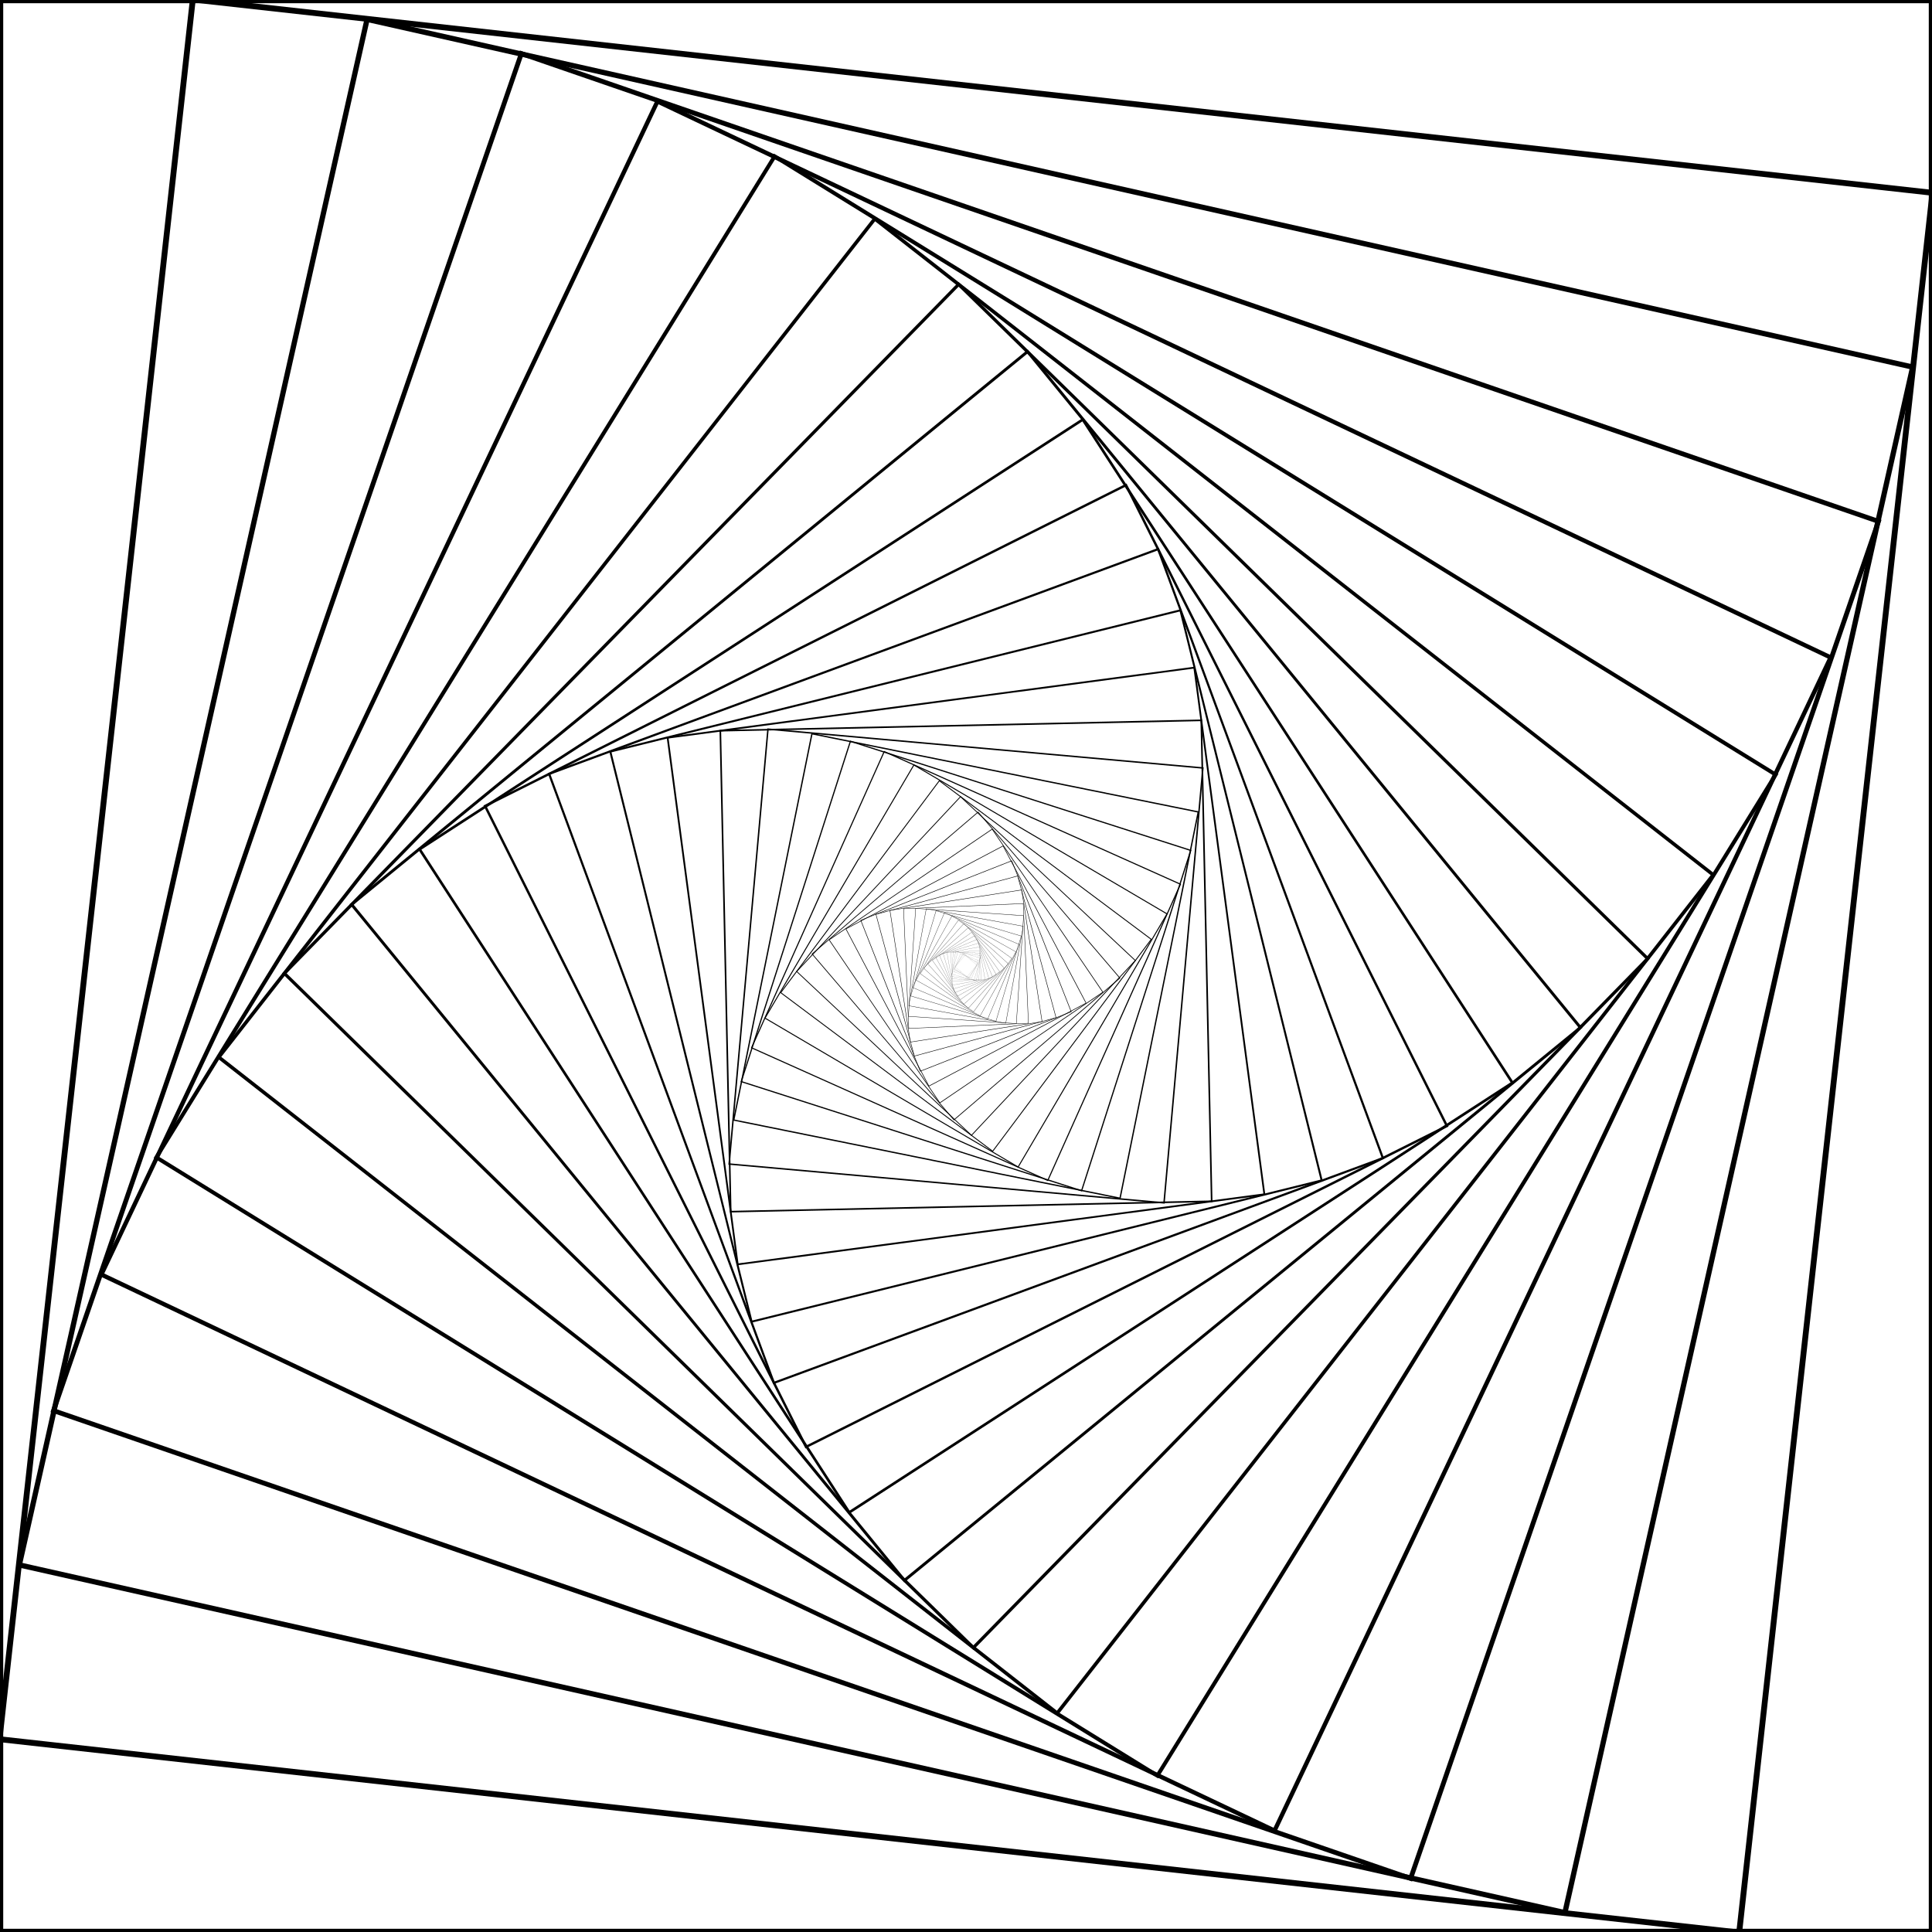 <?xml version="1.0" encoding="UTF-8" standalone="yes"?>
<!DOCTYPE svg PUBLIC "-//W3C//DTD SVG 1.0//EN" "http://www.w3.org/TR/2001/REC-SVG-20010904/DTD/svg10.dtd">
<svg:svg height="300" width="300" xmlns="http://www.w3.org/2000/svg" xmlns:svg="http://www.w3.org/2000/svg" xmlns:xlink="http://www.w3.org/1999/xlink">
	<svg:rect height="300" id="rect_0" style="fill-opacity: 0; stroke: black; stroke-width: 1" transform="translate(150,150) rotate(0) scale(1,1)" width="300" x="-150" y="-150" />
	<svg:rect height="300" id="rect_1" style="fill-opacity: 0; stroke: black; stroke-width: 1" transform="translate(150,150) rotate(6.34) scale(0.906,0.906)" width="300" x="-150" y="-150" />
	<svg:rect height="300" id="rect_2" style="fill-opacity: 0; stroke: black; stroke-width: 1" transform="translate(150,150) rotate(12.68) scale(0.82,0.82)" width="300" x="-150" y="-150" />
	<svg:rect height="300" id="rect_3" style="fill-opacity: 0; stroke: black; stroke-width: 1" transform="translate(150,150) rotate(19.021) scale(0.743,0.743)" width="300" x="-150" y="-150" />
	<svg:rect height="300" id="rect_4" style="fill-opacity: 0; stroke: black; stroke-width: 1" transform="translate(150,150) rotate(25.361) scale(0.672,0.672)" width="300" x="-150" y="-150" />
	<svg:rect height="300" id="rect_5" style="fill-opacity: 0; stroke: black; stroke-width: 1" transform="translate(150,150) rotate(31.701) scale(0.609,0.609)" width="300" x="-150" y="-150" />
	<svg:rect height="300" id="rect_6" style="fill-opacity: 0; stroke: black; stroke-width: 1" transform="translate(150,150) rotate(38.041) scale(0.551,0.551)" width="300" x="-150" y="-150" />
	<svg:rect height="300" id="rect_7" style="fill-opacity: 0; stroke: black; stroke-width: 1" transform="translate(150,150) rotate(44.381) scale(0.499,0.499)" width="300" x="-150" y="-150" />
	<svg:rect height="300" id="rect_8" style="fill-opacity: 0; stroke: black; stroke-width: 1" transform="translate(150,150) rotate(50.722) scale(0.452,0.452)" width="300" x="-150" y="-150" />
	<svg:rect height="300" id="rect_9" style="fill-opacity: 0; stroke: black; stroke-width: 1" transform="translate(150,150) rotate(57.062) scale(0.409,0.409)" width="300" x="-150" y="-150" />
	<svg:rect height="300" id="rect_10" style="fill-opacity: 0; stroke: black; stroke-width: 1" transform="translate(150,150) rotate(63.402) scale(0.371,0.371)" width="300" x="-150" y="-150" />
	<svg:rect height="300" id="rect_11" style="fill-opacity: 0; stroke: black; stroke-width: 1" transform="translate(150,150) rotate(69.742) scale(0.336,0.336)" width="300" x="-150" y="-150" />
	<svg:rect height="300" id="rect_12" style="fill-opacity: 0; stroke: black; stroke-width: 1" transform="translate(150,150) rotate(76.082) scale(0.304,0.304)" width="300" x="-150" y="-150" />
	<svg:rect height="300" id="rect_13" style="fill-opacity: 0; stroke: black; stroke-width: 1" transform="translate(150,150) rotate(82.422) scale(0.275,0.275)" width="300" x="-150" y="-150" />
	<svg:rect height="300" id="rect_14" style="fill-opacity: 0; stroke: black; stroke-width: 1" transform="translate(150,150) rotate(88.763) scale(0.249,0.249)" width="300" x="-150" y="-150" />
	<svg:rect height="300" id="rect_15" style="fill-opacity: 0; stroke: black; stroke-width: 1" transform="translate(150,150) rotate(95.103) scale(0.226,0.226)" width="300" x="-150" y="-150" />
	<svg:rect height="300" id="rect_16" style="fill-opacity: 0; stroke: black; stroke-width: 1" transform="translate(150,150) rotate(101.443) scale(0.204,0.204)" width="300" x="-150" y="-150" />
	<svg:rect height="300" id="rect_17" style="fill-opacity: 0; stroke: black; stroke-width: 1" transform="translate(150,150) rotate(107.783) scale(0.185,0.185)" width="300" x="-150" y="-150" />
	<svg:rect height="300" id="rect_18" style="fill-opacity: 0; stroke: black; stroke-width: 1" transform="translate(150,150) rotate(114.123) scale(0.168,0.168)" width="300" x="-150" y="-150" />
	<svg:rect height="300" id="rect_19" style="fill-opacity: 0; stroke: black; stroke-width: 1" transform="translate(150,150) rotate(120.464) scale(0.152,0.152)" width="300" x="-150" y="-150" />
	<svg:rect height="300" id="rect_20" style="fill-opacity: 0; stroke: black; stroke-width: 1" transform="translate(150,150) rotate(126.804) scale(0.137,0.137)" width="300" x="-150" y="-150" />
	<svg:rect height="300" id="rect_21" style="fill-opacity: 0; stroke: black; stroke-width: 1" transform="translate(150,150) rotate(133.144) scale(0.124,0.124)" width="300" x="-150" y="-150" />
	<svg:rect height="300" id="rect_22" style="fill-opacity: 0; stroke: black; stroke-width: 1" transform="translate(150,150) rotate(139.484) scale(0.113,0.113)" width="300" x="-150" y="-150" />
	<svg:rect height="300" id="rect_23" style="fill-opacity: 0; stroke: black; stroke-width: 1" transform="translate(150,150) rotate(145.824) scale(0.102,0.102)" width="300" x="-150" y="-150" />
	<svg:rect height="300" id="rect_24" style="fill-opacity: 0; stroke: black; stroke-width: 1" transform="translate(150,150) rotate(152.165) scale(0.092,0.092)" width="300" x="-150" y="-150" />
	<svg:rect height="300" id="rect_25" style="fill-opacity: 0; stroke: black; stroke-width: 1" transform="translate(150,150) rotate(158.505) scale(0.084,0.084)" width="300" x="-150" y="-150" />
	<svg:rect height="300" id="rect_26" style="fill-opacity: 0; stroke: black; stroke-width: 1" transform="translate(150,150) rotate(164.845) scale(0.076,0.076)" width="300" x="-150" y="-150" />
	<svg:rect height="300" id="rect_27" style="fill-opacity: 0; stroke: black; stroke-width: 1" transform="translate(150,150) rotate(171.185) scale(0.069,0.069)" width="300" x="-150" y="-150" />
	<svg:rect height="300" id="rect_28" style="fill-opacity: 0; stroke: black; stroke-width: 1" transform="translate(150,150) rotate(177.525) scale(0.062,0.062)" width="300" x="-150" y="-150" />
	<svg:rect height="300" id="rect_29" style="fill-opacity: 0; stroke: black; stroke-width: 1" transform="translate(150,150) rotate(183.866) scale(0.056,0.056)" width="300" x="-150" y="-150" />
	<svg:rect height="300" id="rect_30" style="fill-opacity: 0; stroke: black; stroke-width: 1" transform="translate(150,150) rotate(190.206) scale(0.051,0.051)" width="300" x="-150" y="-150" />
	<svg:rect height="300" id="rect_31" style="fill-opacity: 0; stroke: black; stroke-width: 1" transform="translate(150,150) rotate(196.546) scale(0.046,0.046)" width="300" x="-150" y="-150" />
	<svg:rect height="300" id="rect_32" style="fill-opacity: 0; stroke: black; stroke-width: 1" transform="translate(150,150) rotate(202.886) scale(0.042,0.042)" width="300" x="-150" y="-150" />
	<svg:rect height="300" id="rect_33" style="fill-opacity: 0; stroke: black; stroke-width: 1" transform="translate(150,150) rotate(209.226) scale(0.038,0.038)" width="300" x="-150" y="-150" />
	<svg:rect height="300" id="rect_34" style="fill-opacity: 0; stroke: black; stroke-width: 1" transform="translate(150,150) rotate(215.567) scale(0.034,0.034)" width="300" x="-150" y="-150" />
	<svg:rect height="300" id="rect_35" style="fill-opacity: 0; stroke: black; stroke-width: 1" transform="translate(150,150) rotate(221.907) scale(0.031,0.031)" width="300" x="-150" y="-150" />
	<svg:rect height="300" id="rect_36" style="fill-opacity: 0; stroke: black; stroke-width: 1" transform="translate(150,150) rotate(228.247) scale(0.028,0.028)" width="300" x="-150" y="-150" />
	<svg:rect height="300" id="rect_37" style="fill-opacity: 0; stroke: black; stroke-width: 1" transform="translate(150,150) rotate(234.587) scale(0.025,0.025)" width="300" x="-150" y="-150" />
	<svg:rect height="300" id="rect_38" style="fill-opacity: 0; stroke: black; stroke-width: 1" transform="translate(150,150) rotate(240.927) scale(0.023,0.023)" width="300" x="-150" y="-150" />
	<svg:rect height="300" id="rect_39" style="fill-opacity: 0; stroke: black; stroke-width: 1" transform="translate(150,150) rotate(247.267) scale(0.021,0.021)" width="300" x="-150" y="-150" />
	<svg:rect height="300" id="rect_40" style="fill-opacity: 0; stroke: black; stroke-width: 1" transform="translate(150,150) rotate(253.608) scale(0.019,0.019)" width="300" x="-150" y="-150" />
	<svg:rect height="300" id="rect_41" style="fill-opacity: 0; stroke: black; stroke-width: 1" transform="translate(150,150) rotate(259.948) scale(0.017,0.017)" width="300" x="-150" y="-150" />
	<svg:rect height="300" id="rect_42" style="fill-opacity: 0; stroke: black; stroke-width: 1" transform="translate(150,150) rotate(266.288) scale(0.015,0.015)" width="300" x="-150" y="-150" />
	<svg:rect height="300" id="rect_43" style="fill-opacity: 0; stroke: black; stroke-width: 1" transform="translate(150,150) rotate(272.628) scale(0.014,0.014)" width="300" x="-150" y="-150" />
	<svg:rect height="300" id="rect_44" style="fill-opacity: 0; stroke: black; stroke-width: 1" transform="translate(150,150) rotate(278.968) scale(0.013,0.013)" width="300" x="-150" y="-150" />
	<svg:rect height="300" id="rect_45" style="fill-opacity: 0; stroke: black; stroke-width: 1" transform="translate(150,150) rotate(285.309) scale(0.012,0.012)" width="300" x="-150" y="-150" />
	<svg:rect height="300" id="rect_46" style="fill-opacity: 0; stroke: black; stroke-width: 1" transform="translate(150,150) rotate(291.649) scale(0.01,0.01)" width="300" x="-150" y="-150" />
	<svg:rect height="300" id="rect_47" style="fill-opacity: 0; stroke: black; stroke-width: 1" transform="translate(150,150) rotate(297.989) scale(0.009,0.009)" width="300" x="-150" y="-150" />
	<svg:rect height="300" id="rect_48" style="fill-opacity: 0; stroke: black; stroke-width: 1" transform="translate(150,150) rotate(304.329) scale(0.009,0.009)" width="300" x="-150" y="-150" />
	<svg:rect height="300" id="rect_49" style="fill-opacity: 0; stroke: black; stroke-width: 1" transform="translate(150,150) rotate(310.669) scale(0.008,0.008)" width="300" x="-150" y="-150" />
	<!--
	Generated using the Perl SVG Module V2.87
	by Ronan Oger

	-->
</svg:svg>